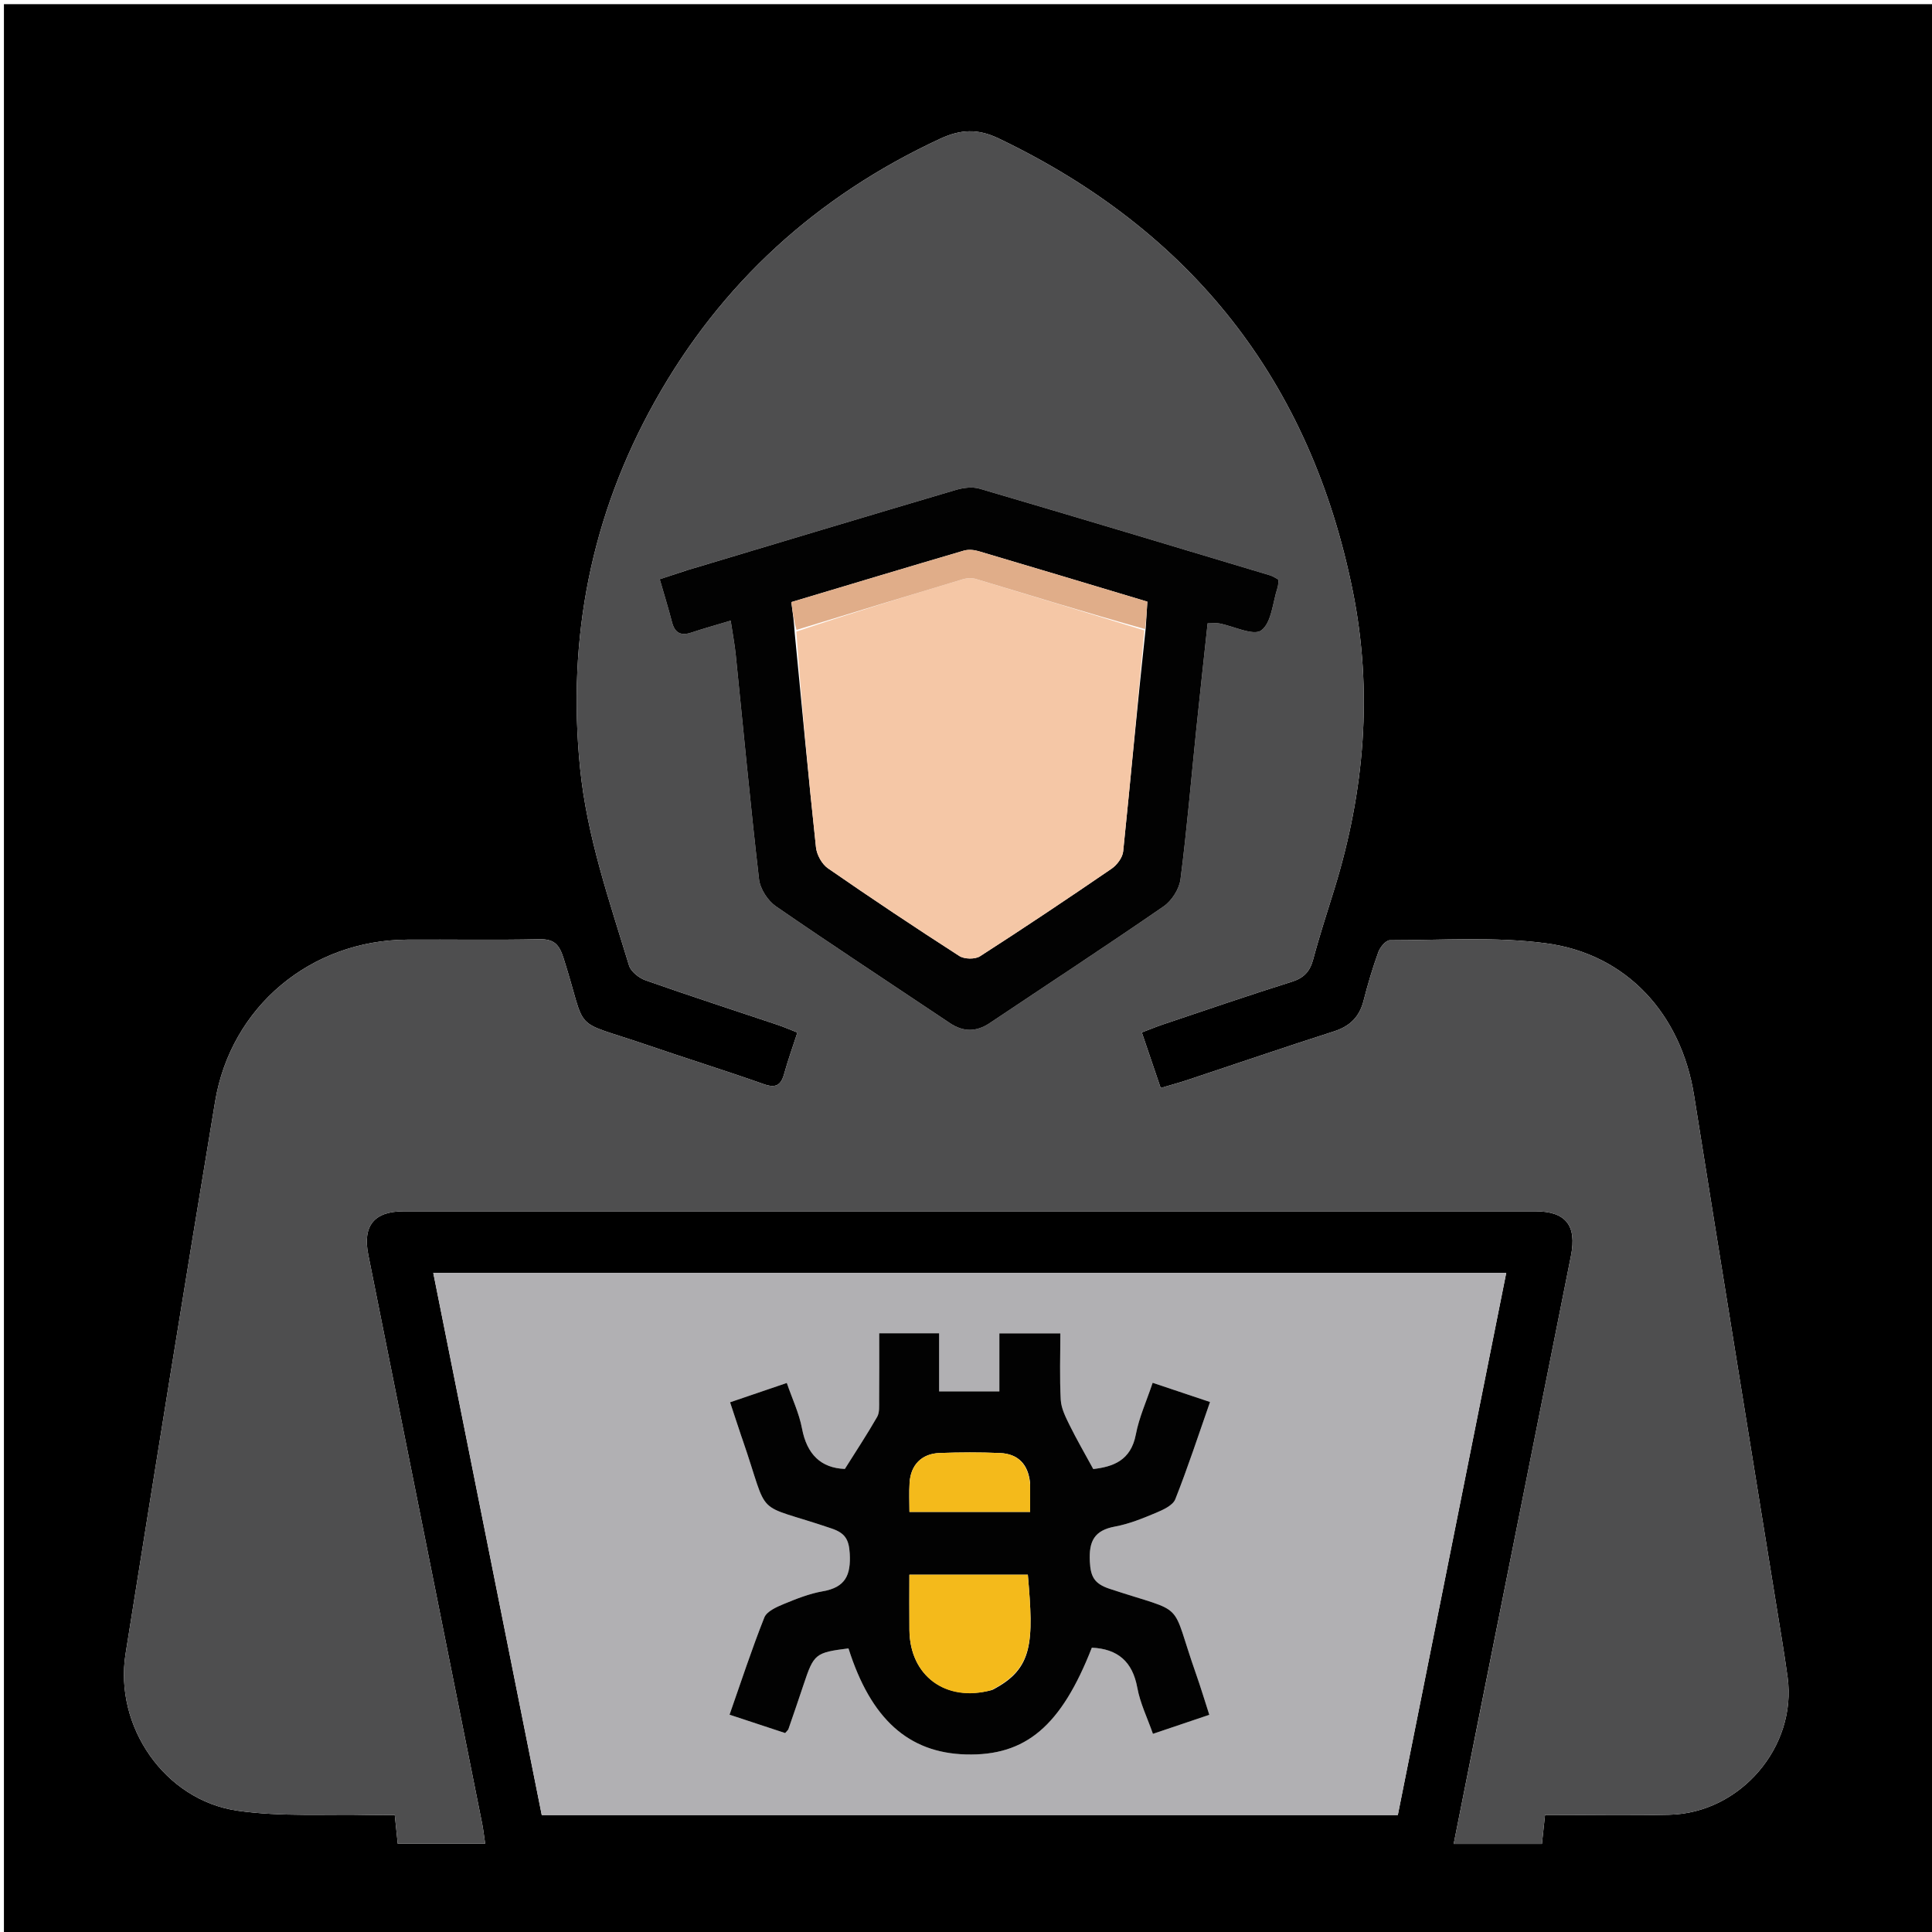 <svg version="1.1" id="Layer_1" xmlns="http://www.w3.org/2000/svg" xmlns:xlink="http://www.w3.org/1999/xlink" x="0px" y="0px"
	 width="100%" viewBox="0 0 512 512" enable-background="new 0 0 512 512" xml:space="preserve">
<path fill="#000000" opacity="1" stroke="none" 
	d="
M345,513 
	C230.028,513 115.556,513 1.042,513 
	C1.042,342.403 1.042,171.806 1.042,1.104 
	C171.555,1.104 342.111,1.104 512.833,1.104 
	C512.833,171.667 512.833,342.333 512.833,513 
	C457.139,513 401.32,513 345,513 
M391.542,457.002 
	C389.467,467.424 387.391,477.847 385.236,488.672 
	C393.265,488.672 400.821,488.672 408.625,488.672 
	C408.909,486.033 409.164,483.652 409.452,480.974 
	C420.759,480.974 431.581,481.177 442.392,480.929 
	C461.219,480.497 476.252,462.919 473.732,444.476 
	C472.853,438.049 471.752,431.652 470.717,425.246 
	C463.452,380.248 456.111,335.262 448.936,290.249 
	C445.518,268.805 431.152,252.824 409.709,249.983 
	C396.108,248.181 382.125,249.181 368.314,249.176 
	C367.271,249.176 365.741,251.021 365.275,252.312 
	C363.748,256.531 362.47,260.856 361.358,265.207 
	C360.26,269.503 357.743,271.974 353.489,273.335 
	C340.485,277.496 327.569,281.933 314.61,286.237 
	C312.44,286.957 310.227,287.547 307.593,288.328 
	C305.871,283.261 304.29,278.609 302.589,273.602 
	C304.792,272.767 306.456,272.072 308.161,271.5 
	C319.528,267.687 330.863,263.77 342.303,260.188 
	C345.58,259.162 347.163,257.421 348.021,254.196 
	C349.691,247.926 351.723,241.751 353.64,235.548 
	C361.653,209.619 363.854,183.18 358.491,156.591 
	C347.29,101.064 315.795,61.128 264.606,36.667 
	C259.112,34.042 254.571,34.255 249.121,36.786 
	C216.48,51.946 191.115,74.983 173.567,106.352 
	C156.649,136.594 150.265,169.084 153.734,203.624 
	C155.55,221.704 161.474,238.68 166.701,255.856 
	C167.199,257.494 169.347,259.181 171.098,259.797 
	C182.719,263.89 194.444,267.688 206.126,271.61 
	C207.79,272.168 209.403,272.878 211.321,273.627 
	C210.023,277.631 208.779,281.061 207.814,284.567 
	C206.968,287.642 205.576,288.428 202.396,287.304 
	C192.192,283.7 181.851,280.487 171.613,276.975 
	C150.739,269.814 155.908,274.442 149.337,253.887 
	C148.17,250.236 146.796,248.825 142.886,248.909 
	C131.227,249.162 119.558,248.942 107.893,249.016 
	C82.351,249.177 61.193,266.75 57.006,291.932 
	C48.903,340.671 41.062,389.453 33.281,438.245 
	C30.211,457.498 43.626,477.038 62.879,479.846 
	C74.48,481.538 86.451,480.709 98.256,480.993 
	C100.353,481.044 102.452,481.001 104.616,481.001 
	C104.927,484.012 105.16,486.268 105.401,488.597 
	C113.272,488.597 120.802,488.597 128.576,488.597 
	C128.268,486.534 128.094,484.887 127.771,483.27 
	C117.723,433.015 107.663,382.763 97.596,332.513 
	C96.067,324.882 99.11,321.016 106.92,321.015 
	C206.906,320.995 306.892,320.996 406.878,321.012 
	C414.975,321.014 417.917,324.789 416.319,332.807 
	C408.125,373.929 399.944,415.054 391.542,457.002 
M176.5,481.001 
	C241.088,481.001 305.676,481.001 370.438,481.001 
	C380.073,432.819 389.61,385.128 399.17,337.321 
	C304.147,337.321 209.637,337.321 114.819,337.321 
	C124.441,385.409 133.99,433.126 143.57,481.001 
	C154.536,481.001 165.018,481.001 176.5,481.001 
z"/>
<path fill="#4E4E4F" opacity="1" stroke="none" 
	d="
M391.65,456.59 
	C399.944,415.054 408.125,373.929 416.319,332.807 
	C417.917,324.789 414.975,321.014 406.878,321.012 
	C306.892,320.996 206.906,320.995 106.92,321.015 
	C99.11,321.016 96.067,324.882 97.596,332.513 
	C107.663,382.763 117.723,433.015 127.771,483.27 
	C128.094,484.887 128.268,486.534 128.576,488.597 
	C120.802,488.597 113.272,488.597 105.401,488.597 
	C105.16,486.268 104.927,484.012 104.616,481.001 
	C102.452,481.001 100.353,481.044 98.256,480.993 
	C86.451,480.709 74.48,481.538 62.879,479.846 
	C43.626,477.038 30.211,457.498 33.281,438.245 
	C41.062,389.453 48.903,340.671 57.006,291.932 
	C61.193,266.75 82.351,249.177 107.893,249.016 
	C119.558,248.942 131.227,249.162 142.886,248.909 
	C146.796,248.825 148.17,250.236 149.337,253.887 
	C155.908,274.442 150.739,269.814 171.613,276.975 
	C181.851,280.487 192.192,283.7 202.396,287.304 
	C205.576,288.428 206.968,287.642 207.814,284.567 
	C208.779,281.061 210.023,277.631 211.321,273.627 
	C209.403,272.878 207.79,272.168 206.126,271.61 
	C194.444,267.688 182.719,263.89 171.098,259.797 
	C169.347,259.181 167.199,257.494 166.701,255.856 
	C161.474,238.68 155.55,221.704 153.734,203.624 
	C150.265,169.084 156.649,136.594 173.567,106.352 
	C191.115,74.983 216.48,51.946 249.121,36.786 
	C254.571,34.255 259.112,34.042 264.606,36.667 
	C315.795,61.128 347.29,101.064 358.491,156.591 
	C363.854,183.18 361.653,209.619 353.64,235.548 
	C351.723,241.751 349.691,247.926 348.021,254.196 
	C347.163,257.421 345.58,259.162 342.303,260.188 
	C330.863,263.77 319.528,267.687 308.161,271.5 
	C306.456,272.072 304.792,272.767 302.589,273.602 
	C304.29,278.609 305.871,283.261 307.593,288.328 
	C310.227,287.547 312.44,286.957 314.61,286.237 
	C327.569,281.933 340.485,277.496 353.489,273.335 
	C357.743,271.974 360.26,269.503 361.358,265.207 
	C362.47,260.856 363.748,256.531 365.275,252.312 
	C365.741,251.021 367.271,249.176 368.314,249.176 
	C382.125,249.181 396.108,248.181 409.709,249.983 
	C431.152,252.824 445.518,268.805 448.936,290.249 
	C456.111,335.262 463.452,380.248 470.717,425.246 
	C471.752,431.652 472.853,438.049 473.732,444.476 
	C476.252,462.919 461.219,480.497 442.392,480.929 
	C431.581,481.177 420.759,480.974 409.452,480.974 
	C409.164,483.652 408.909,486.033 408.625,488.672 
	C400.821,488.672 393.265,488.672 385.236,488.672 
	C387.391,477.847 389.467,467.424 391.65,456.59 
M181.717,151.217 
	C179.545,151.939 177.373,152.661 174.841,153.502 
	C176.003,157.535 177.132,161.162 178.079,164.836 
	C178.823,167.722 180.402,168.577 183.221,167.635 
	C186.488,166.543 189.813,165.627 193.636,164.477 
	C194.159,167.937 194.689,170.68 194.973,173.448 
	C197.004,193.303 198.849,213.18 201.151,233.003 
	C201.449,235.573 203.464,238.685 205.627,240.178 
	C220.84,250.678 236.318,260.793 251.67,271.093 
	C255.297,273.526 258.703,273.529 262.325,271.101 
	C277.68,260.809 293.155,250.695 308.367,240.198 
	C310.533,238.704 312.511,235.598 312.845,233.014 
	C314.548,219.823 315.659,206.556 317.023,193.32 
	C317.99,183.936 319.028,174.559 320.033,165.197 
	C321.513,165.197 322.355,165.069 323.146,165.218 
	C326.974,165.94 332.185,168.601 334.263,167.045 
	C336.994,165.001 337.272,159.662 338.563,155.727 
	C338.762,155.122 338.74,154.445 338.841,153.629 
	C338.057,153.217 337.38,152.711 336.618,152.483 
	C310.958,144.777 285.303,137.054 259.596,129.505 
	C257.68,128.942 255.268,129.258 253.287,129.843 
	C229.666,136.822 206.083,143.929 181.717,151.217 
z"/>
<path fill="#B1B0B3" opacity="1" stroke="none" 
	d="
M176,481.001 
	C165.018,481.001 154.536,481.001 143.57,481.001 
	C133.99,433.126 124.441,385.409 114.819,337.321 
	C209.637,337.321 304.147,337.321 399.17,337.321 
	C389.61,385.128 380.073,432.819 370.438,481.001 
	C305.676,481.001 241.088,481.001 176,481.001 
M196.04,379.464 
	C196.265,380.09 196.497,380.713 196.715,381.341 
	C204.261,403.133 199.105,397.835 220.364,405.061 
	C223.9,406.263 224.969,407.897 225.187,411.686 
	C225.515,417.386 224.059,420.653 218.087,421.697 
	C214.522,422.32 211.045,423.695 207.677,425.091 
	C205.761,425.885 203.199,427.025 202.552,428.655 
	C199.214,437.059 196.401,445.672 193.335,454.414 
	C198.845,456.234 203.529,457.78 208.074,459.281 
	C208.549,458.713 208.85,458.499 208.948,458.215 
	C210.306,454.287 211.658,450.356 212.969,446.413 
	C215.671,438.29 216.079,437.95 224.854,436.843 
	C230.777,455.533 240.733,464.527 255.966,464.946 
	C271.852,465.384 281.229,457.409 289.352,436.652 
	C296.212,436.976 300.132,440.332 301.4,447.28 
	C302.149,451.384 304.068,455.275 305.539,459.487 
	C310.816,457.706 315.483,456.131 320.482,454.444 
	C319.235,450.589 318.193,447.106 316.986,443.68 
	C309.871,423.492 314.921,427.955 294.089,421.059 
	C290.015,419.71 289.019,417.872 288.817,413.78 
	C288.551,408.415 290.011,405.561 295.506,404.551 
	C299.228,403.866 302.846,402.385 306.364,400.91 
	C308.276,400.107 310.82,398.946 311.469,397.308 
	C314.799,388.907 317.605,380.298 320.671,371.545 
	C315.146,369.694 310.474,368.129 305.464,366.451 
	C303.829,371.34 301.861,375.631 301.01,380.134 
	C299.697,387.08 294.963,388.699 289.728,389.313 
	C287.467,385.155 285.314,381.452 283.424,377.619 
	C282.388,375.518 281.236,373.227 281.113,370.969 
	C280.79,365.059 281.004,359.12 281.004,353.367 
	C275.259,353.367 270.193,353.367 264.843,353.367 
	C264.843,358.682 264.843,363.629 264.843,368.729 
	C259.475,368.729 254.416,368.729 248.877,368.729 
	C248.877,363.402 248.877,358.328 248.877,353.335 
	C243.326,353.335 238.266,353.335 232.997,353.335 
	C232.997,359.489 233.027,365.305 232.975,371.12 
	C232.962,372.59 233.127,374.31 232.455,375.482 
	C229.774,380.159 226.795,384.665 223.896,389.282 
	C217.565,389.051 213.828,385.407 212.541,378.559 
	C211.788,374.552 209.971,370.745 208.512,366.496 
	C203.353,368.254 198.571,369.883 193.477,371.619 
	C194.379,374.312 195.113,376.502 196.04,379.464 
z"/>
<path fill="#020202" opacity="1" stroke="none" 
	d="
M182.104,151.11 
	C206.083,143.929 229.666,136.822 253.287,129.843 
	C255.268,129.258 257.68,128.942 259.596,129.505 
	C285.303,137.054 310.958,144.777 336.618,152.483 
	C337.38,152.711 338.057,153.217 338.841,153.629 
	C338.74,154.445 338.762,155.122 338.563,155.727 
	C337.272,159.662 336.994,165.001 334.263,167.045 
	C332.185,168.601 326.974,165.94 323.146,165.218 
	C322.355,165.069 321.513,165.197 320.033,165.197 
	C319.028,174.559 317.99,183.936 317.023,193.32 
	C315.659,206.556 314.548,219.823 312.845,233.014 
	C312.511,235.598 310.533,238.704 308.367,240.198 
	C293.155,250.695 277.68,260.809 262.325,271.101 
	C258.703,273.529 255.297,273.526 251.67,271.093 
	C236.318,260.793 220.84,250.678 205.627,240.178 
	C203.464,238.685 201.449,235.573 201.151,233.003 
	C198.849,213.18 197.004,193.303 194.973,173.448 
	C194.689,170.68 194.159,167.937 193.636,164.477 
	C189.813,165.627 186.488,166.543 183.221,167.635 
	C180.402,168.577 178.823,167.722 178.079,164.836 
	C177.132,161.162 176.003,157.535 174.841,153.502 
	C177.373,152.661 179.545,151.939 182.104,151.11 
M303.638,166.367 
	C303.778,164.092 303.918,161.816 304.064,159.444 
	C288.864,154.883 274.084,150.424 259.279,146.051 
	C258.071,145.694 256.589,145.579 255.404,145.928 
	C240.292,150.368 225.212,154.915 209.71,159.558 
	C210.074,162.236 210.404,164.655 210.626,167.973 
	C212.461,186.838 214.218,205.711 216.245,224.555 
	C216.457,226.529 217.806,228.994 219.408,230.105 
	C230.875,238.053 242.491,245.792 254.223,253.345 
	C255.563,254.209 258.393,254.267 259.711,253.42 
	C271.454,245.876 283.053,238.106 294.571,230.22 
	C296.007,229.237 297.482,227.274 297.651,225.632 
	C299.663,206.124 301.43,186.591 303.638,166.367 
z"/>
<path fill="#020202" opacity="1" stroke="none" 
	d="
M195.943,379.078 
	C195.113,376.502 194.379,374.312 193.477,371.619 
	C198.571,369.883 203.353,368.254 208.512,366.496 
	C209.971,370.745 211.788,374.552 212.541,378.559 
	C213.828,385.407 217.565,389.051 223.896,389.282 
	C226.795,384.665 229.774,380.159 232.455,375.482 
	C233.127,374.31 232.962,372.59 232.975,371.12 
	C233.027,365.305 232.997,359.489 232.997,353.335 
	C238.266,353.335 243.326,353.335 248.877,353.335 
	C248.877,358.328 248.877,363.402 248.877,368.729 
	C254.416,368.729 259.475,368.729 264.843,368.729 
	C264.843,363.629 264.843,358.682 264.843,353.367 
	C270.193,353.367 275.259,353.367 281.004,353.367 
	C281.004,359.12 280.79,365.059 281.113,370.969 
	C281.236,373.227 282.388,375.518 283.424,377.619 
	C285.314,381.452 287.467,385.155 289.728,389.313 
	C294.963,388.699 299.697,387.08 301.01,380.134 
	C301.861,375.631 303.829,371.34 305.464,366.451 
	C310.474,368.129 315.146,369.694 320.671,371.545 
	C317.605,380.298 314.799,388.907 311.469,397.308 
	C310.82,398.946 308.276,400.107 306.364,400.91 
	C302.846,402.385 299.228,403.866 295.506,404.551 
	C290.011,405.561 288.551,408.415 288.817,413.78 
	C289.019,417.872 290.015,419.71 294.089,421.059 
	C314.921,427.955 309.871,423.492 316.986,443.68 
	C318.193,447.106 319.235,450.589 320.482,454.444 
	C315.483,456.131 310.816,457.706 305.539,459.487 
	C304.068,455.275 302.149,451.384 301.4,447.28 
	C300.132,440.332 296.212,436.976 289.352,436.652 
	C281.229,457.409 271.852,465.384 255.966,464.946 
	C240.733,464.527 230.777,455.533 224.854,436.843 
	C216.079,437.95 215.671,438.29 212.969,446.413 
	C211.658,450.356 210.306,454.287 208.948,458.215 
	C208.85,458.499 208.549,458.713 208.074,459.281 
	C203.529,457.78 198.845,456.234 193.335,454.414 
	C196.401,445.672 199.214,437.059 202.552,428.655 
	C203.199,427.025 205.761,425.885 207.677,425.091 
	C211.045,423.695 214.522,422.32 218.087,421.697 
	C224.059,420.653 225.515,417.386 225.187,411.686 
	C224.969,407.897 223.9,406.263 220.364,405.061 
	C199.105,397.835 204.261,403.133 196.715,381.341 
	C196.497,380.713 196.265,380.09 195.943,379.078 
M262.98,447.838 
	C273.889,442.235 273.938,435.24 272.388,417.315 
	C262.006,417.315 251.631,417.315 241.001,417.315 
	C241.001,422.427 240.958,427.226 241.009,432.024 
	C241.137,444.078 250.575,451.196 262.98,447.838 
M272.981,392.992 
	C272.515,388.141 269.882,385.274 265.003,385.068 
	C259.682,384.842 254.339,384.868 249.015,385.059 
	C244.252,385.231 241.34,388.222 241.047,392.964 
	C240.887,395.554 241.018,398.161 241.018,400.666 
	C252.028,400.666 262.428,400.666 272.998,400.666 
	C272.998,398.177 272.998,396.022 272.981,392.992 
z"/>
<path fill="#F5C7A6" opacity="1" stroke="none" 
	d="
M303.262,167.064 
	C301.43,186.591 299.663,206.124 297.651,225.632 
	C297.482,227.274 296.007,229.237 294.571,230.22 
	C283.053,238.106 271.454,245.876 259.711,253.42 
	C258.393,254.267 255.563,254.209 254.223,253.345 
	C242.491,245.792 230.875,238.053 219.408,230.105 
	C217.806,228.994 216.457,226.529 216.245,224.555 
	C214.218,205.711 212.461,186.838 211.039,167.375 
	C226.031,162.336 240.605,157.878 255.201,153.494 
	C256.251,153.178 257.552,153.109 258.586,153.421 
	C273.493,157.919 288.374,162.502 303.262,167.064 
z"/>
<path fill="#E0AD89" opacity="1" stroke="none" 
	d="
M303.45,166.716 
	C288.374,162.502 273.493,157.919 258.586,153.421 
	C257.552,153.109 256.251,153.178 255.201,153.494 
	C240.605,157.878 226.031,162.336 211.092,166.926 
	C210.404,164.655 210.074,162.236 209.71,159.558 
	C225.212,154.915 240.292,150.368 255.404,145.928 
	C256.589,145.579 258.071,145.694 259.279,146.051 
	C274.084,150.424 288.864,154.883 304.064,159.444 
	C303.918,161.816 303.778,164.092 303.45,166.716 
z"/>
<path fill="#F4BA1B" opacity="1" stroke="none" 
	d="
M262.599,447.946 
	C250.575,451.196 241.137,444.078 241.009,432.024 
	C240.958,427.226 241.001,422.427 241.001,417.315 
	C251.631,417.315 262.006,417.315 272.388,417.315 
	C273.938,435.24 273.889,442.235 262.599,447.946 
z"/>
<path fill="#F4BA1B" opacity="1" stroke="none" 
	d="
M272.99,393.429 
	C272.998,396.022 272.998,398.177 272.998,400.666 
	C262.428,400.666 252.028,400.666 241.018,400.666 
	C241.018,398.161 240.887,395.554 241.047,392.964 
	C241.34,388.222 244.252,385.231 249.015,385.059 
	C254.339,384.868 259.682,384.842 265.003,385.068 
	C269.882,385.274 272.515,388.141 272.99,393.429 
z"/>
</svg>
